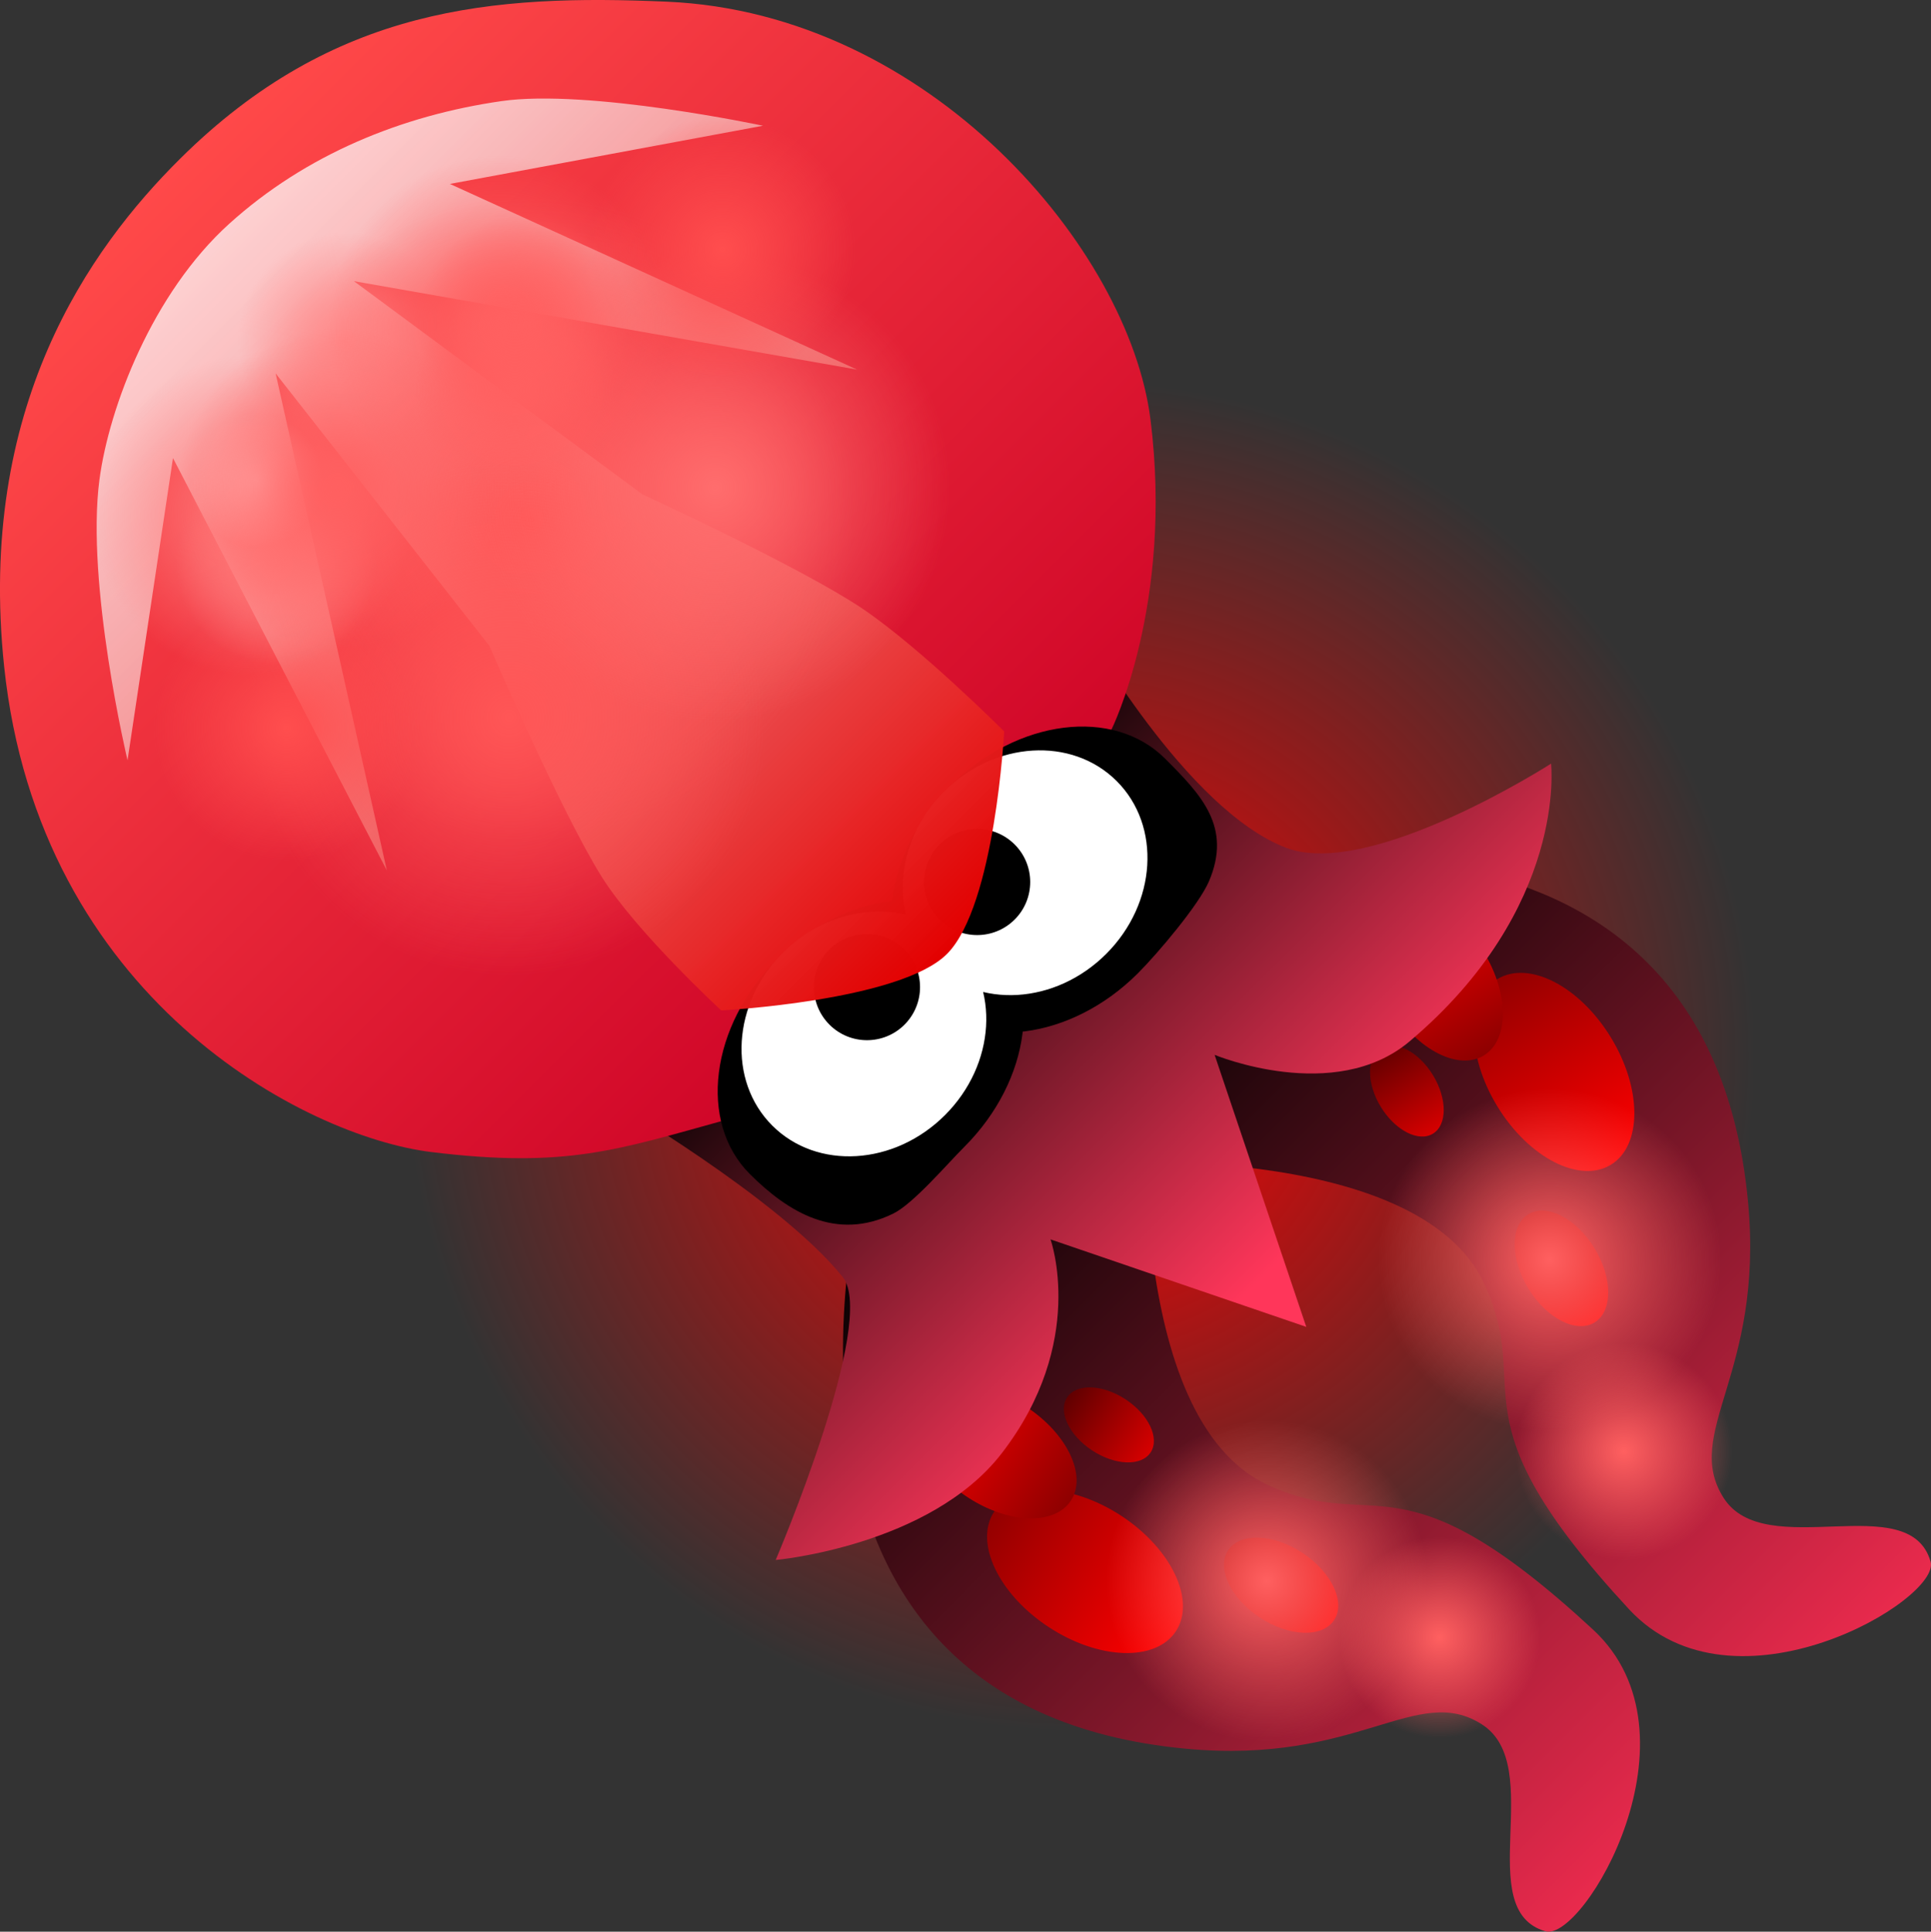 <svg version="1.1" xmlns="http://www.w3.org/2000/svg" xmlns:xlink="http://www.w3.org/1999/xlink" width="95.348" height="95.371" viewBox="0,0,95.348,95.371"><rect x="0" y="0" width="95.348" height="95.371" fill="#333333" stroke="none"/><defs><radialGradient cx="247.164" cy="185.958" r="33.309" gradientUnits="userSpaceOnUse" id="color-1"><stop offset="0" stop-color="#ff0000"/><stop offset="1" stop-color="#ff0000" stop-opacity="0"/></radialGradient><linearGradient x1="252.561" y1="177.8" x2="291.019" y2="216.259" gradientUnits="userSpaceOnUse" id="color-2"><stop offset="0" stop-color="#000000"/><stop offset="1" stop-color="#ff2e54"/></linearGradient><linearGradient x1="237.024" y1="192.572" x2="275.482" y2="231.03" gradientUnits="userSpaceOnUse" id="color-3"><stop offset="0" stop-color="#000000"/><stop offset="1" stop-color="#ff2e54"/></linearGradient><linearGradient x1="251.888" y1="214.355" x2="242.915" y2="208.447" gradientUnits="userSpaceOnUse" id="color-4"><stop offset="0" stop-color="#ff0000"/><stop offset="1" stop-color="#930000"/></linearGradient><linearGradient x1="246.702" y1="207.907" x2="239.42" y2="203.112" gradientUnits="userSpaceOnUse" id="color-5"><stop offset="0" stop-color="#8e0000"/><stop offset="1" stop-color="#ff0000"/></linearGradient><linearGradient x1="250.642" y1="205.523" x2="246.517" y2="202.807" gradientUnits="userSpaceOnUse" id="color-6"><stop offset="0" stop-color="#d60000"/><stop offset="1" stop-color="#600000"/></linearGradient><linearGradient x1="259.699" y1="213.801" x2="254.467" y2="210.356" gradientUnits="userSpaceOnUse" id="color-7"><stop offset="0" stop-color="#ff0000"/><stop offset="1" stop-color="#930000"/></linearGradient><radialGradient cx="256.388" cy="211.88" r="7.933" gradientUnits="userSpaceOnUse" id="color-8"><stop offset="0" stop-color="#ff6060"/><stop offset="1" stop-color="#ff6060" stop-opacity="0"/></radialGradient><radialGradient cx="264.912" cy="214.665" r="4.968" gradientUnits="userSpaceOnUse" id="color-9"><stop offset="0" stop-color="#ff6060"/><stop offset="1" stop-color="#ff6060" stop-opacity="0"/></radialGradient><linearGradient x1="273.371" y1="191.319" x2="267.759" y2="182.157" gradientUnits="userSpaceOnUse" id="color-10"><stop offset="0" stop-color="#ff0000"/><stop offset="1" stop-color="#930000"/></linearGradient><linearGradient x1="267.096" y1="185.925" x2="262.541" y2="178.49" gradientUnits="userSpaceOnUse" id="color-11"><stop offset="0" stop-color="#8e0000"/><stop offset="1" stop-color="#ff0000"/></linearGradient><linearGradient x1="264.584" y1="189.785" x2="262.004" y2="185.574" gradientUnits="userSpaceOnUse" id="color-12"><stop offset="0" stop-color="#d60000"/><stop offset="1" stop-color="#600000"/></linearGradient><linearGradient x1="272.562" y1="199.108" x2="269.289" y2="193.765" gradientUnits="userSpaceOnUse" id="color-13"><stop offset="0" stop-color="#ff0000"/><stop offset="1" stop-color="#930000"/></linearGradient><radialGradient cx="274.015" cy="205.483" r="5.349" gradientUnits="userSpaceOnUse" id="color-14"><stop offset="0" stop-color="#ff6060"/><stop offset="1" stop-color="#ff6060" stop-opacity="0"/></radialGradient><radialGradient cx="270.35" cy="196.016" r="8.465" gradientUnits="userSpaceOnUse" id="color-15"><stop offset="0" stop-color="#ff6060"/><stop offset="1" stop-color="#ff6060" stop-opacity="0"/></radialGradient><linearGradient x1="235.629" y1="176.42" x2="256.149" y2="196.941" gradientUnits="userSpaceOnUse" id="color-16"><stop offset="0" stop-color="#000000"/><stop offset="1" stop-color="#ff365a"/></linearGradient><linearGradient x1="202.228" y1="142.143" x2="242.985" y2="182.9" gradientUnits="userSpaceOnUse" id="color-17"><stop offset="0" stop-color="#ff4949"/><stop offset="1" stop-color="#cc0025"/></linearGradient><linearGradient x1="203.884" y1="143.288" x2="241.049" y2="180.453" gradientUnits="userSpaceOnUse" id="color-18"><stop offset="0" stop-color="#ffffff" stop-opacity="0.784"/><stop offset="1" stop-color="#e30000"/></linearGradient><radialGradient cx="220.055" cy="159.452" r="15.896" gradientUnits="userSpaceOnUse" id="color-19"><stop offset="0" stop-color="#ff5656"/><stop offset="1" stop-color="#ff5656" stop-opacity="0"/></radialGradient><radialGradient cx="218.957" cy="169.222" r="12.789" gradientUnits="userSpaceOnUse" id="color-20"><stop offset="0" stop-color="#ff5656"/><stop offset="1" stop-color="#ff5656" stop-opacity="0"/></radialGradient><radialGradient cx="229.127" cy="157.88" r="11.594" gradientUnits="userSpaceOnUse" id="color-21"><stop offset="0" stop-color="#ff6d6d"/><stop offset="1" stop-color="#ff6d6d" stop-opacity="0"/></radialGradient><radialGradient cx="207.981" cy="169.75" r="6.574" gradientUnits="userSpaceOnUse" id="color-22"><stop offset="0" stop-color="#ff4e4e"/><stop offset="1" stop-color="#ff4e4e" stop-opacity="0"/></radialGradient><radialGradient cx="229.482" cy="146.137" r="6.574" gradientUnits="userSpaceOnUse" id="color-23"><stop offset="0" stop-color="#ff4e4e"/><stop offset="1" stop-color="#ff4e4e" stop-opacity="0"/></radialGradient><radialGradient cx="206.252" cy="159.258" r="7.91" gradientUnits="userSpaceOnUse" id="color-24"><stop offset="0" stop-color="#ff7e7e"/><stop offset="1" stop-color="#ff7e7e" stop-opacity="0"/></radialGradient><radialGradient cx="210.886" cy="150.614" r="5.333" gradientUnits="userSpaceOnUse" id="color-25"><stop offset="0" stop-color="#ff8989"/><stop offset="1" stop-color="#ff8989" stop-opacity="0"/></radialGradient><radialGradient cx="219.728" cy="149.771" r="5.333" gradientUnits="userSpaceOnUse" id="color-26"><stop offset="0" stop-color="#ff6060"/><stop offset="1" stop-color="#ff6060" stop-opacity="0"/></radialGradient><radialGradient cx="207.454" cy="161.69" r="4.953" gradientUnits="userSpaceOnUse" id="color-27"><stop offset="0" stop-color="#ff7e7e"/><stop offset="1" stop-color="#ff7e7e" stop-opacity="0"/></radialGradient><radialGradient cx="218.485" cy="149.937" r="8.441" gradientUnits="userSpaceOnUse" id="color-28"><stop offset="0" stop-color="#ff6060"/><stop offset="1" stop-color="#ff6060" stop-opacity="0"/></radialGradient><radialGradient cx="206.489" cy="157.525" r="3.285" gradientUnits="userSpaceOnUse" id="color-29"><stop offset="0" stop-color="#ffb5b5"/><stop offset="1" stop-color="#ffb5b5" stop-opacity="0"/></radialGradient><radialGradient cx="210.517" cy="157.945" r="7.91" gradientUnits="userSpaceOnUse" id="color-30"><stop offset="0" stop-color="#ff6060"/><stop offset="1" stop-color="#ff6060" stop-opacity="0"/></radialGradient><radialGradient cx="219.236" cy="153.081" r="4.953" gradientUnits="userSpaceOnUse" id="color-31"><stop offset="0" stop-color="#ff6060"/><stop offset="1" stop-color="#ff6060" stop-opacity="0"/></radialGradient></defs><g transform="translate(-193.826,-133.815)"><g data-paper-data="{&quot;isPaintingLayer&quot;:true}" fill-rule="nonzero" stroke-width="0" stroke-linecap="butt" stroke-linejoin="miter" stroke-miterlimit="10" stroke-dasharray="" stroke-dashoffset="0" style="mix-blend-mode: normal"><path d="M270.717,209.511c-13.008,13.008 -34.098,13.008 -47.106,0c-13.008,-13.008 -13.008,-34.098 0,-47.106c13.008,-13.008 34.098,-13.008 47.106,0c13.008,13.008 13.008,34.098 0,47.106z" fill="url(#color-1)" stroke="none"/><path d="M289.154,210.914c0.537,1.872 -9.708,7.952 -14.892,2.351c-8.924,-9.642 -4.653,-10.65 -7.137,-16.051c-3.301,-7.179 -19.774,-5.982 -19.774,-5.982l5.468,-14.163c0,0 25.229,-6.403 27.324,16.116c0.79,8.486 -3.262,11.36 -1.208,14.585c2.054,3.225 9.169,-0.515 10.218,3.144z" data-paper-data="{&quot;index&quot;:null}" fill="url(#color-2)" stroke="#000000"/><path d="M266.994,218.947c-3.225,-2.054 -6.098,1.998 -14.585,1.208c-22.519,-2.096 -16.116,-27.324 -16.116,-27.324l14.163,-5.468c0,0 -1.197,16.473 5.982,19.774c5.401,2.484 6.409,-1.788 16.051,7.137c5.601,5.184 -0.479,15.429 -2.351,14.892c-3.659,-1.05 0.081,-8.164 -3.144,-10.218z" data-paper-data="{&quot;index&quot;:null}" fill="url(#color-3)" stroke="#000000"/><g data-paper-data="{&quot;index&quot;:null}" stroke="none"><path d="M242.915,208.447c0.996,-1.513 3.812,-1.416 6.29,0.215c2.478,1.632 3.679,4.18 2.683,5.693c-0.996,1.513 -3.812,1.416 -6.29,-0.215c-2.478,-1.632 -3.679,-4.18 -2.683,-5.693z" fill="url(#color-4)"/><path d="M241.598,207.732c-2.011,-1.324 -2.986,-3.392 -2.178,-4.62c0.808,-1.227 3.094,-1.149 5.104,0.175c2.011,1.324 2.986,3.392 2.178,4.62c-0.808,1.227 -3.094,1.149 -5.104,-0.175z" fill="url(#color-5)"/><path d="M246.517,202.807c0.458,-0.695 1.752,-0.651 2.891,0.099c1.139,0.75 1.691,1.921 1.233,2.617c-0.458,0.695 -1.752,0.651 -2.891,-0.099c-1.139,-0.75 -1.691,-1.921 -1.233,-2.617z" fill="url(#color-6)"/><path d="M254.467,210.356c0.581,-0.882 2.223,-0.826 3.668,0.126c1.445,0.951 2.146,2.438 1.565,3.32c-0.581,0.882 -2.223,0.826 -3.668,-0.126c-1.445,-0.951 -2.146,-2.438 -1.565,-3.32z" fill="url(#color-7)"/><path d="M252.025,218.506c-3.659,-2.409 -4.673,-7.329 -2.263,-10.989c2.409,-3.659 7.329,-4.673 10.989,-2.263c3.659,2.409 4.673,7.329 2.263,10.989c-2.409,3.659 -7.329,4.673 -10.989,2.263z" fill="url(#color-8)"/><path d="M262.18,218.814c-2.292,-1.509 -2.926,-4.59 -1.417,-6.881c1.509,-2.292 4.59,-2.926 6.881,-1.417c2.292,1.509 2.926,4.59 1.417,6.881c-1.509,2.292 -4.59,2.926 -6.881,1.417z" fill="url(#color-9)"/></g><g data-paper-data="{&quot;index&quot;:null}" stroke="none"><path d="M267.759,182.157c1.544,-0.946 4.053,0.338 5.602,2.868c1.55,2.53 1.554,5.348 0.01,6.294c-1.544,0.946 -4.053,-0.338 -5.602,-2.868c-1.55,-2.53 -1.554,-5.348 -0.01,-6.294z" data-paper-data="{&quot;index&quot;:null}" fill="url(#color-10)"/><path d="M262.541,178.49c1.253,-0.768 3.289,0.274 4.546,2.327c1.258,2.053 1.261,4.34 0.008,5.107c-1.253,0.768 -3.289,-0.274 -4.546,-2.327c-1.258,-2.053 -1.261,-4.34 -0.008,-5.107z" data-paper-data="{&quot;index&quot;:null}" fill="url(#color-11)"/><path d="M262.004,185.574c0.71,-0.435 1.863,0.155 2.575,1.318c0.712,1.163 0.714,2.458 0.005,2.893c-0.71,0.435 -1.863,-0.155 -2.575,-1.318c-0.712,-1.163 -0.714,-2.458 -0.005,-2.893z" data-paper-data="{&quot;index&quot;:null}" fill="url(#color-12)"/><path d="M269.289,193.765c0.901,-0.552 2.363,0.197 3.267,1.672c0.904,1.475 0.906,3.119 0.006,3.67c-0.901,0.552 -2.363,-0.197 -3.267,-1.672c-0.904,-1.475 -0.906,-3.119 -0.006,-3.67z" data-paper-data="{&quot;index&quot;:null}" fill="url(#color-13)"/><path d="M269.454,208.277c-1.543,-2.519 -0.752,-5.812 1.767,-7.355c2.519,-1.543 5.812,-0.752 7.355,1.767c1.543,2.519 0.752,5.812 -1.767,7.355c-2.519,1.543 -5.812,0.752 -7.355,-1.767z" fill="url(#color-14)"/><path d="M263.131,200.438c-2.442,-3.987 -1.19,-9.198 2.797,-11.641c3.987,-2.442 9.198,-1.19 11.641,2.797c2.442,3.987 1.19,9.198 -2.797,11.641c-3.987,2.442 -9.198,1.19 -11.641,-2.797z" fill="url(#color-15)"/></g><path d="M232.129,210.831c0,0 5.048,-11.809 3.308,-13.968c-3.125,-3.878 -11.497,-8.754 -11.497,-8.754l23.375,-23.375c0,0 5.083,9.093 10.041,10.947c4.153,1.553 13.058,-4.164 13.058,-4.164c0,0 0.824,7.12 -6.984,13.711c-3.708,3.13 -9.629,0.667 -9.629,0.667l4.525,13.43l-12.628,-4.319c0,0 1.824,5.082 -2.414,10.567c-3.538,4.58 -11.156,5.261 -11.156,5.261z" fill="url(#color-16)" stroke="#ff0000"/><path d="M202.714,141.657c7.58,-7.522 15.444,-8.134 24.045,-7.759c12.994,0.566 22.818,12.238 23.873,20.614c1.151,9.14 -1.927,15.329 -1.927,15.329l-6.041,13.381c0,0 -7.625,4.402 -12.99,5.883c-5.364,1.481 -7.899,2.403 -14.548,1.589c-6.247,-0.765 -19.375,-7.586 -21.096,-23.98c-1.343,-12.79 4.188,-20.595 8.683,-25.056z" fill="url(#color-17)" stroke="#000000"/><g><path d="M230.848,191.776c-2.556,-2.556 -1.954,-7.301 1.343,-10.598c3.297,-3.297 8.042,-3.899 10.598,-1.343c2.556,2.556 1.954,7.301 -1.343,10.598c-0.858,0.858 -2.527,2.816 -3.517,3.301c-2.814,1.378 -5.19,-0.068 -7.081,-1.958z" fill="#000000" stroke="none"/><path d="M239.414,183.211c-2.556,-2.556 -1.954,-7.301 1.343,-10.598c3.297,-3.297 8.042,-3.899 10.598,-1.343c1.79,1.79 3.314,3.371 2.165,6.059c-0.492,1.15 -2.52,3.551 -3.508,4.539c-3.297,3.297 -8.042,3.899 -10.598,1.343z" fill="#000000" stroke="none"/><path d="M231.959,189.387c-2.212,-2.212 -1.98,-6.031 0.519,-8.53c2.499,-2.499 6.318,-2.731 8.53,-0.519c2.212,2.212 1.98,6.031 -0.519,8.53c-2.499,2.499 -6.318,2.731 -8.53,0.519z" fill="#ffffff" stroke="#000000"/><path d="M239.918,181.429c-2.212,-2.212 -1.98,-6.031 0.519,-8.53c2.499,-2.499 6.318,-2.731 8.53,-0.519c2.212,2.212 1.98,6.031 -0.519,8.53c-2.499,2.499 -6.318,2.731 -8.53,0.519z" fill="#ffffff" stroke="#000000"/><path d="M234.783,184.404c-1.023,-1.023 -1.023,-2.682 0,-3.705c1.023,-1.023 2.682,-1.023 3.705,0c1.023,1.023 1.023,2.682 0,3.705c-1.023,1.023 -2.682,1.023 -3.705,0z" fill="#000000" stroke="none"/><path d="M240.223,179.214c-1.023,-1.023 -1.023,-2.682 0,-3.705c1.023,-1.023 2.682,-1.023 3.705,0c1.023,1.023 1.023,2.682 0,3.705c-1.023,1.023 -2.682,1.023 -3.705,0z" fill="#000000" stroke="none"/></g><path d="M229.44,183.702c0,0 -4.187,-3.854 -5.915,-6.616c-2.007,-3.21 -5.534,-11.383 -5.534,-11.383l-10.555,-13.453l5.491,24.539l-10.559,-20.358l-2.245,14.922c0,0 -2.071,-8.699 -1.385,-13.866c0.475,-3.576 2.619,-9.202 6.406,-12.624c3.787,-3.422 8.527,-5.349 13.442,-6.056c4.299,-0.618 12.914,1.216 12.914,1.216l-15.459,2.873l20.106,9.167l-24.847,-4.367l14.241,10.522c0,0 7.909,3.64 10.894,5.662c2.889,1.957 6.974,6.045 6.974,6.045c0,0 -0.445,8.559 -2.805,10.97c-2.29,2.34 -11.166,2.807 -11.166,2.807z" fill="url(#color-18)" stroke="#ff0000"/><g data-paper-data="{&quot;index&quot;:null}" stroke="none"><path d="M208.815,170.693c-6.208,-6.208 -6.208,-16.273 0,-22.481c6.208,-6.208 16.273,-6.208 22.481,0c6.208,6.208 6.208,16.273 0,22.481c-6.208,6.208 -16.273,6.208 -22.481,0z" fill="url(#color-19)"/><path d="M209.914,178.265c-4.994,-4.994 -4.994,-13.092 0,-18.086c4.994,-4.994 13.092,-4.994 18.086,0c4.994,4.994 4.994,13.092 0,18.086c-4.994,4.994 -13.092,4.994 -18.086,0z" fill="url(#color-20)"/><path d="M220.929,166.078c-4.528,-4.528 -4.528,-11.868 0,-16.396c4.528,-4.528 11.868,-4.528 16.396,0c4.528,4.528 4.528,11.868 0,16.396c-4.528,4.528 -11.868,4.528 -16.396,0z" fill="url(#color-21)"/><path d="M203.332,174.399c-2.567,-2.567 -2.567,-6.729 0,-9.297c2.567,-2.567 6.729,-2.567 9.297,0c2.567,2.567 2.567,6.729 0,9.297c-2.567,2.567 -6.729,2.567 -9.297,0z" fill="url(#color-22)"/><path d="M224.834,150.785c-2.567,-2.567 -2.567,-6.729 0,-9.297c2.567,-2.567 6.729,-2.567 9.297,0c2.567,2.567 2.567,6.729 0,9.297c-2.567,2.567 -6.729,2.567 -9.297,0z" fill="url(#color-23)"/><path d="M200.659,164.852c-3.089,-3.089 -3.089,-8.098 0,-11.187c3.089,-3.089 8.098,-3.089 11.187,-0c3.089,3.089 3.089,8.098 0,11.187c-3.089,3.089 -8.098,3.089 -11.187,0z" fill="url(#color-24)"/><path d="M207.114,154.385c-2.083,-2.083 -2.083,-5.46 0,-7.542c2.083,-2.083 5.46,-2.083 7.542,0c2.083,2.083 2.083,5.46 0,7.542c-2.083,2.083 -5.46,2.083 -7.542,0z" fill="url(#color-25)"/><path d="M215.957,153.542c-2.083,-2.083 -2.083,-5.46 0,-7.542c2.083,-2.083 5.46,-2.083 7.542,0c2.083,2.083 2.083,5.46 0,7.542c-2.083,2.083 -5.46,2.083 -7.542,0z" fill="url(#color-26)"/><path d="M203.951,165.192c-1.934,-1.934 -1.934,-5.071 0,-7.005c1.934,-1.934 5.071,-1.934 7.005,0c1.934,1.934 1.934,5.071 0,7.005c-1.934,1.934 -5.071,1.934 -7.005,0z" fill="url(#color-27)"/><path d="M212.517,155.905c-3.296,-3.296 -3.296,-8.641 0,-11.937c3.296,-3.296 8.641,-3.296 11.937,0c3.296,3.296 3.296,8.641 0,11.937c-3.296,3.296 -8.641,3.296 -11.937,-0z" fill="url(#color-28)"/><path d="M204.167,159.848c-1.283,-1.283 -1.283,-3.363 0,-4.645c1.283,-1.283 3.363,-1.283 4.645,0c1.283,1.283 1.283,3.363 0,4.645c-1.283,1.283 -3.363,1.283 -4.645,-0z" fill="url(#color-29)"/><path d="M204.924,163.539c-3.089,-3.089 -3.089,-8.098 0,-11.187c3.089,-3.089 8.098,-3.089 11.187,-0c3.089,3.089 3.089,8.098 0,11.187c-3.089,3.089 -8.098,3.089 -11.187,0z" fill="url(#color-30)"/><path d="M215.733,156.584c-1.934,-1.934 -1.934,-5.071 0,-7.005c1.934,-1.934 5.071,-1.934 7.005,0c1.934,1.934 1.934,5.071 0,7.005c-1.934,1.934 -5.071,1.934 -7.005,0z" fill="url(#color-31)"/></g></g></g></svg>